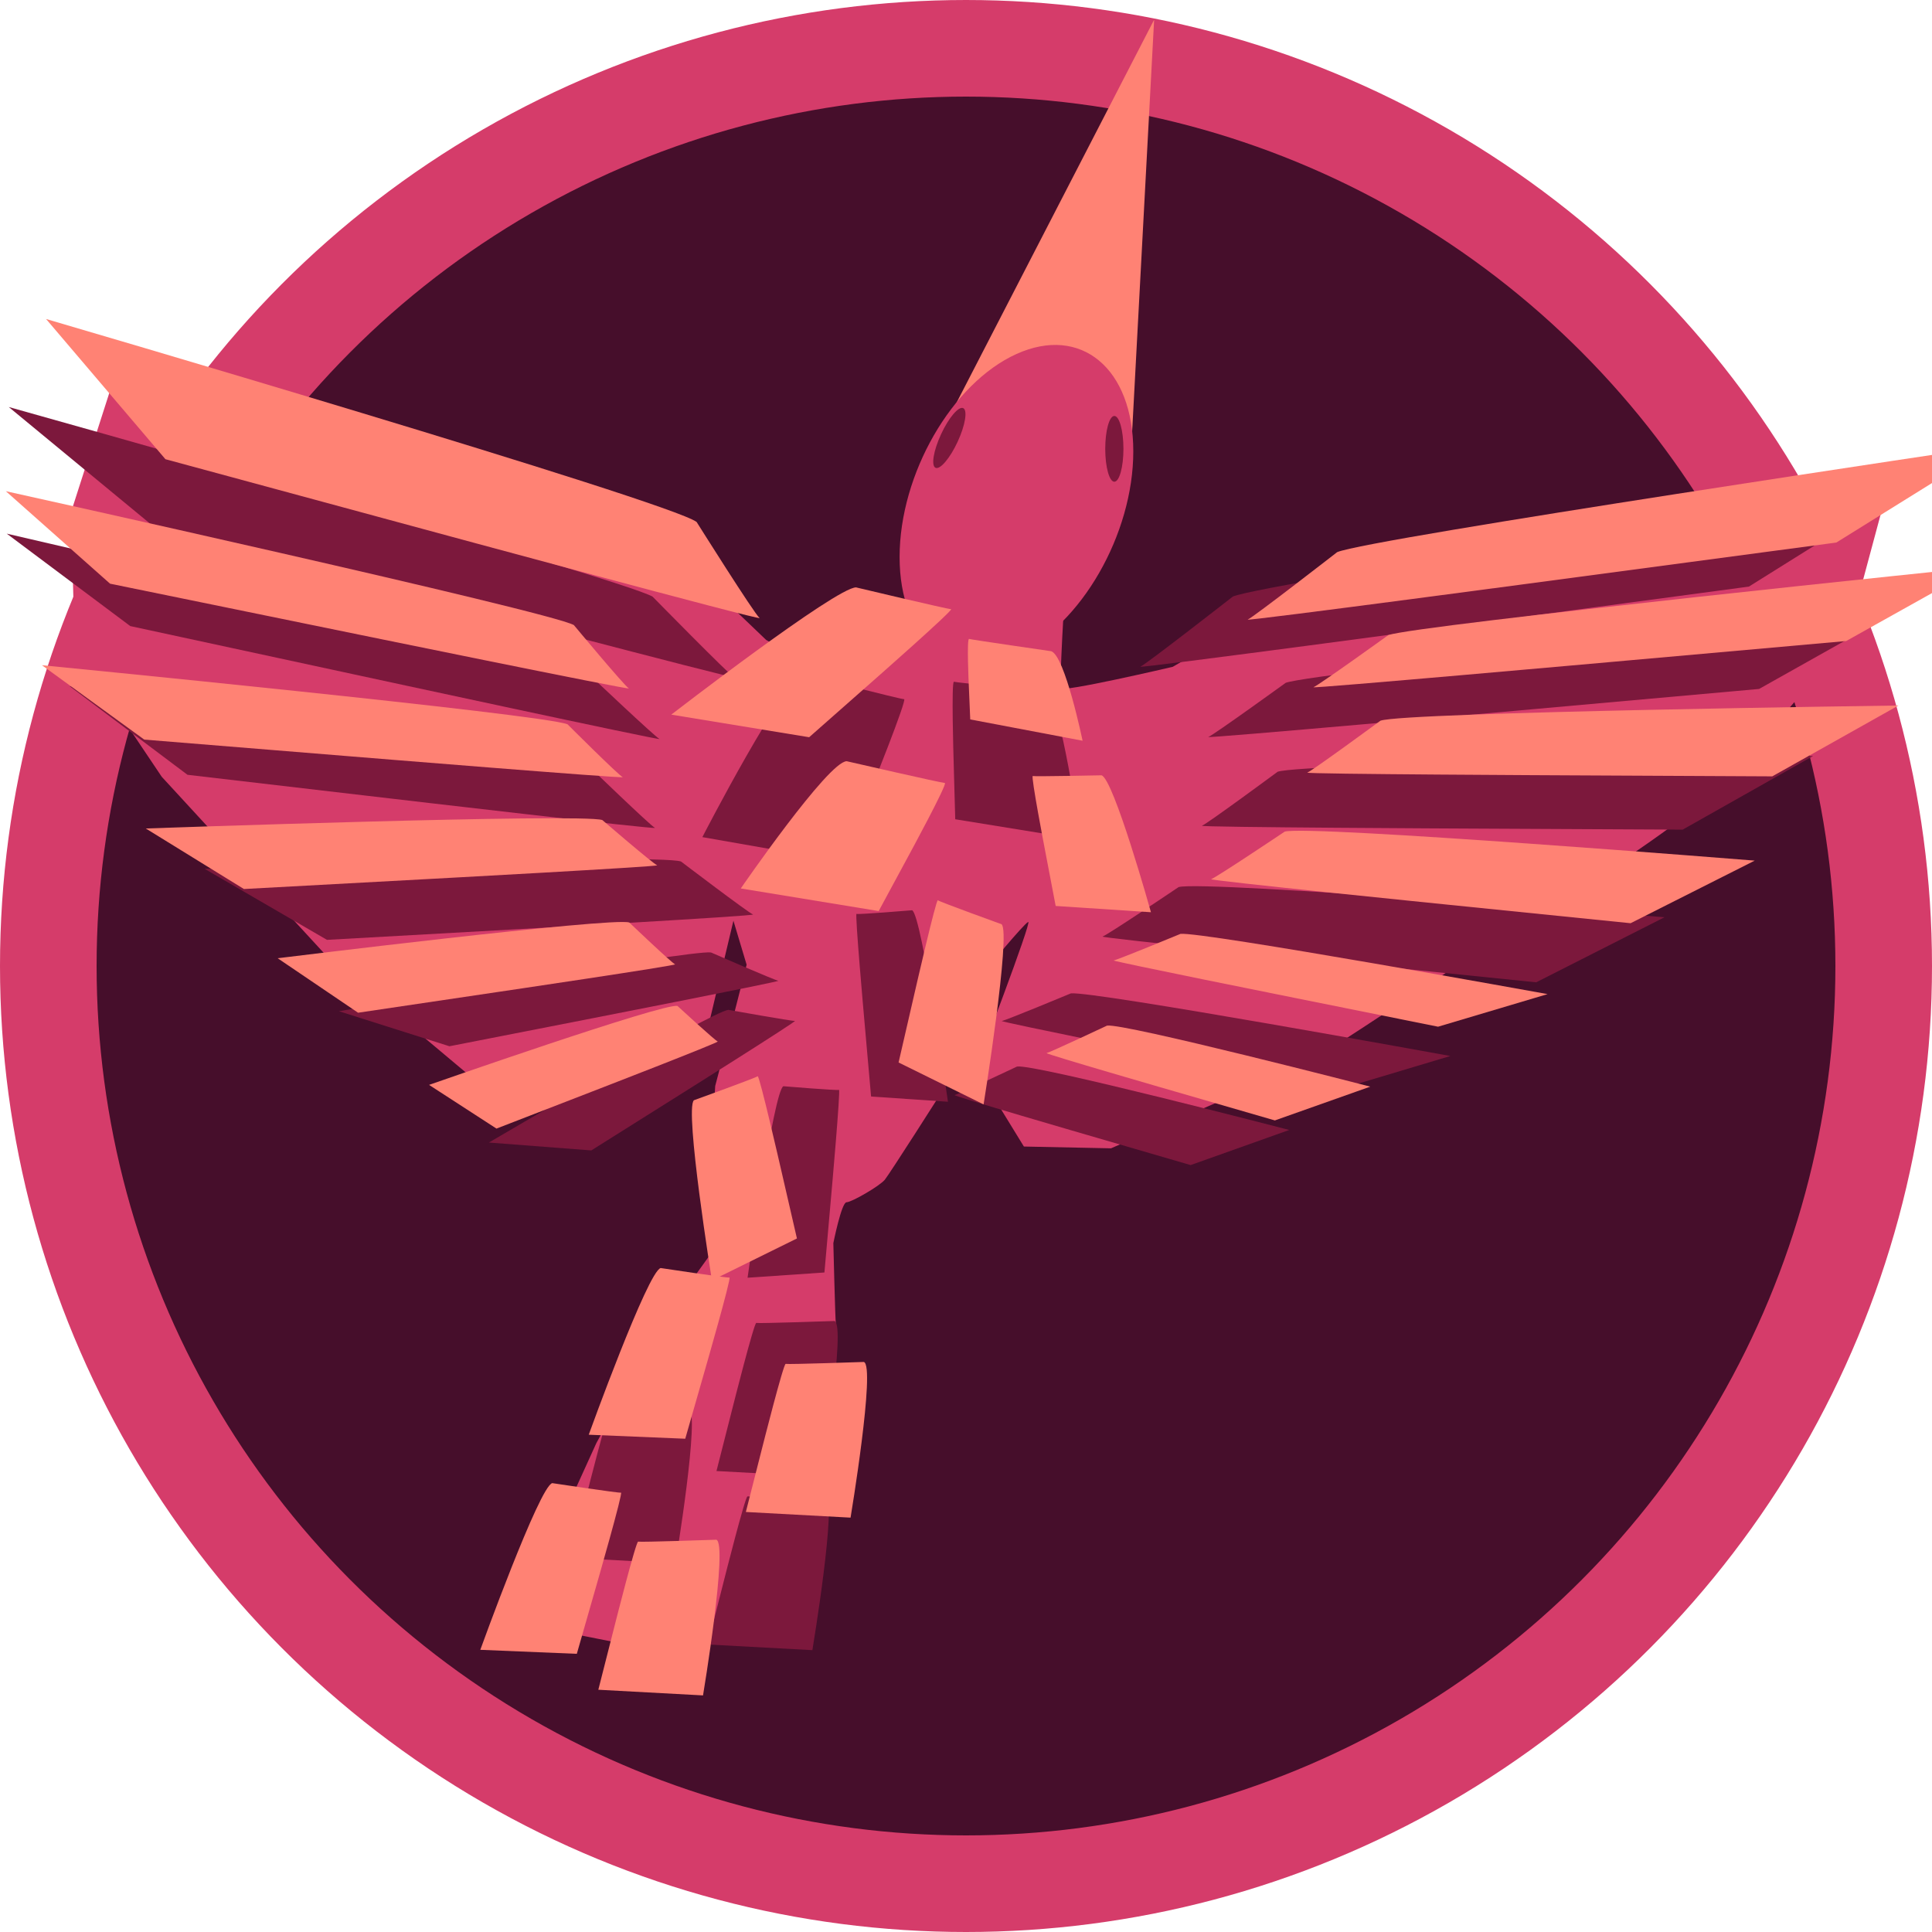 <?xml version="1.0" encoding="UTF-8" standalone="no"?>
<!-- Created with Inkscape (http://www.inkscape.org/) -->

<svg
   width="200mm"
   height="200mm"
   viewBox="0 0 200 200"
   version="1.1"
   id="svg1"
   inkscape:version="1.4.2 (f4327f4, 2025-05-13)"
   sodipodi:docname="przycisk wysylania wiadomosci.svg"
   xml:space="preserve"
   xmlns:inkscape="http://www.inkscape.org/namespaces/inkscape"
   xmlns:sodipodi="http://sodipodi.sourceforge.net/DTD/sodipodi-0.dtd"
   xmlns="http://www.w3.org/2000/svg"
   xmlns:svg="http://www.w3.org/2000/svg"><sodipodi:namedview
     id="namedview1"
     pagecolor="#ffffff"
     bordercolor="#000000"
     borderopacity="0.25"
     inkscape:showpageshadow="2"
     inkscape:pageopacity="0.0"
     inkscape:pagecheckerboard="0"
     inkscape:deskcolor="#d1d1d1"
     inkscape:document-units="mm"
     inkscape:zoom="0.71891836"
     inkscape:cx="656.54186"
     inkscape:cy="323.40251"
     inkscape:window-width="1920"
     inkscape:window-height="1009"
     inkscape:window-x="-8"
     inkscape:window-y="-8"
     inkscape:window-maximized="1"
     inkscape:current-layer="layer1" /><defs
     id="defs1" /><g
     inkscape:label="Warstwa 1"
     inkscape:groupmode="layer"
     id="layer1"><circle
       style="fill:#460e2b;fill-opacity:1;stroke:#d53c6a;stroke-width:10;stroke-dasharray:none;stroke-opacity:1"
       id="path1"
       cx="100"
       cy="100"
       r="95" /><path
       style="fill:#ff8274;fill-opacity:1;stroke:#d53c6a;stroke-width:0;stroke-dasharray:none;stroke-opacity:1"
       d="m 96.005,47.532 23.47,-45.489 -2.574,48.225 -9.27,4.929 c 0,0 -6.679,0.631 -7.322,-0.129 -4.82,-5.697 -4.303,-7.536 -4.303,-7.536 z"
       id="path2"
       sodipodi:nodetypes="ccccsc" /><path
       style="fill:#d53c6a;fill-opacity:1;stroke:#7c183c;stroke-width:0;stroke-linecap:round;stroke-linejoin:round;stroke-dasharray:none"
       d="M 116.665,62.197 132.491,79.126"
       id="path4" /><path
       style="opacity:1;fill:#d53c6a;fill-opacity:1;stroke:#7c183c;stroke-width:0;stroke-linecap:round;stroke-linejoin:round;stroke-dasharray:none"
       d="m 87.83,71.175 6.441,-7.742 c 0,0 3.513,-9.303 3.904,-9.889 0.39,-0.586 3.904,-10.214 3.904,-10.214 l 11.841,0.716 c 0,0 -3.188,16.655 -3.513,16.98 -0.325,0.325 -0.651,9.694 -0.651,10.214 0,0.52 11.646,-2.212 11.646,-2.212 l 19.739,-11.431 54.652,-8.465 -4.6,17.113 c 0,0 -11.593,14.169 -16.745,18.217 -5.152,4.048 -18.217,12.329 -20.61,13.617 -2.392,1.288 -16.561,11.041 -18.954,12.145 -2.392,1.104 -19.874,8.649 -19.874,8.649 l -9.017,-0.184 -4.968,-8.097 c 0,0 5.868,-15.346 5.412,-15.151 -0.455,0.195 -4.359,4.944 -4.619,5.205 -0.26,0.26 -3.773,11.515 -4.099,12.036 -0.325,0.52 -5.595,8.783 -6.116,9.434 -0.52,0.651 -3.448,2.342 -3.969,2.342 -0.52,0 -1.366,4.229 -1.366,4.229 0,0 0.195,8.067 0.26,8.328 0.065,0.26 -0.846,10.019 -1.106,10.344 -0.26,0.325 -3.513,18.802 -3.253,18.412 0.26,-0.39 -5.27,3.838 -5.27,3.838 0,0 -4.489,0.781 -5.075,0.781 -0.586,0 -2.732,0 -2.732,0 l -1.366,-2.732 -3.383,2.472 -5.595,-1.106 -3.773,-3.643 -0.065,-0.976 6.831,-15.029 7.157,-13.077 6.181,-8.588 0.976,-3.188 -1.431,-2.212 -0.911,-4.294 0.325,-5.595 1.692,-6.441 1.561,-6.116 -1.366,-4.554 -3.838,16.135 -9.108,5.205 L 49.684,112.249 33.675,98.816 16.745,80.414 7.729,66.981 7.361,52.996 12.145,38.091 27.602,45.452 46.004,50.052 61.645,54.1 H 66.613 L 79.31,66.245 Z"
       id="path24" /><ellipse
       style="opacity:1;fill:#d53c6a;fill-opacity:1;stroke:#7c183c;stroke-width:0;stroke-linecap:round;stroke-linejoin:round;stroke-dasharray:none"
       id="path25"
       cx="115.502"
       cy="99.782"
       rx="13.278"
       ry="15.549"
       transform="matrix(0.911,-0.412,0,1,0,0)" /><path
       style="fill:#7c183c;fill-opacity:1;stroke:#d53c6a;stroke-width:0;stroke-dasharray:none;stroke-opacity:1"
       d="M 67.559,61.767 C 64.427,59.919 0.907,42.134 0.907,42.134 L 15.792,54.418 41.978,61.317 c 0,0 34.558,9.118 33.998,8.788 -0.559,-0.33 -8.417,-8.337 -8.417,-8.337 z"
       id="path48" /><path
       style="fill:#7c183c;fill-opacity:1;stroke:#d53c6a;stroke-width:0;stroke-dasharray:none;stroke-opacity:1"
       d="M 61.164,69.983 C 58.407,68.555 0.7,55.244 0.7,55.244 L 13.486,64.812 37.314,69.955 c 0,0 31.446,6.798 30.954,6.543 -0.492,-0.255 -7.104,-6.516 -7.104,-6.516 z"
       id="path49" /><path
       style="fill:#7c183c;fill-opacity:1;stroke:#d53c6a;stroke-width:0;stroke-dasharray:none;stroke-opacity:1"
       d="M 60.863,79.222 C 58.316,77.977 7.214,71.039 7.214,71.039 l 12.194,9.167 21.055,2.458 c 0,0 27.787,3.256 27.333,3.034 -0.455,-0.222 -6.933,-6.476 -6.933,-6.476 z"
       id="path50" /><path
       style="fill:#7c183c;fill-opacity:1;stroke:#d53c6a;stroke-width:0;stroke-dasharray:none;stroke-opacity:1"
       d="m 70.498,89.182 c -2.511,-0.846 -49.314,0.76 -49.314,0.76 l 12.665,7.352 19.204,-1.074 c 0,0 25.347,-1.405 24.898,-1.556 -0.448,-0.151 -7.453,-5.482 -7.453,-5.482 z"
       id="path51" /><path
       style="fill:#7c183c;fill-opacity:1;stroke:#d53c6a;stroke-width:0;stroke-dasharray:none;stroke-opacity:1"
       d="m 73.604,98.598 c -2.142,-0.298 -38.513,6.084 -38.513,6.084 l 11.432,3.626 14.839,-2.904 c 0,0 19.588,-3.824 19.206,-3.877 -0.382,-0.053 -6.963,-2.928 -6.963,-2.928 z"
       id="path52" /><path
       style="fill:#7c183c;fill-opacity:1;stroke:#d53c6a;stroke-width:0;stroke-dasharray:none;stroke-opacity:1"
       d="m 75.401,104.538 c -1.759,0.19 -24.792,13.738 -24.792,13.738 l 10.603,0.815 9.217,-5.797 c 0,0 12.173,-7.645 11.859,-7.611 -0.314,0.034 -6.888,-1.145 -6.888,-1.145 z"
       id="path53" /><path
       style="fill:#ff8274;fill-opacity:1;stroke:#d53c6a;stroke-width:0;stroke-dasharray:none;stroke-opacity:1"
       d="M 72.113,54.035 C 69.263,51.896 4.768,33.022 4.768,33.022 L 17.125,47.537 43.859,54.779 c 0,0 35.278,9.575 34.769,9.193 -0.509,-0.382 -6.515,-9.938 -6.515,-9.938 z"
       id="path8" /><path
       style="fill:#ff8274;fill-opacity:1;stroke:#d53c6a;stroke-width:0;stroke-dasharray:none;stroke-opacity:1"
       d="M 59.408,64.708 C 56.919,63.297 0.604,50.848 0.604,50.848 l 10.789,9.574 23.344,4.777 c 0,0 30.804,6.316 30.359,6.064 -0.444,-0.252 -5.689,-6.555 -5.689,-6.555 z"
       id="path26" /><path
       style="fill:#ff8274;fill-opacity:1;stroke:#d53c6a;stroke-width:0;stroke-dasharray:none;stroke-opacity:1"
       d="M 58.753,74.981 C 56.379,73.951 4.343,68.863 4.343,68.863 l 10.589,7.699 21.537,1.751 c 0,0 28.42,2.321 27.996,2.137 -0.424,-0.184 -5.713,-5.469 -5.713,-5.469 z"
       id="path27" /><path
       style="fill:#ff8274;fill-opacity:1;stroke:#d53c6a;stroke-width:0;stroke-dasharray:none;stroke-opacity:1"
       d="m 62.354,84.891 c -2.175,-0.716 -47.263,0.873 -47.263,0.873 l 10.16,6.267 18.609,-1.009 c 0,0 24.558,-1.321 24.17,-1.449 -0.388,-0.128 -5.676,-4.682 -5.676,-4.682 z"
       id="path28" /><path
       style="fill:#ff8274;fill-opacity:1;stroke:#d53c6a;stroke-width:0;stroke-dasharray:none;stroke-opacity:1"
       d="M 65.143,95.498 C 63.41,94.914 28.744,99.197 28.744,99.197 l 8.324,5.64 14.28,-2.12 c 0,0 18.847,-2.787 18.537,-2.891 -0.31,-0.104 -4.741,-4.328 -4.741,-4.328 z"
       id="path29" /><path
       style="fill:#ff8274;fill-opacity:1;stroke:#d53c6a;stroke-width:0;stroke-dasharray:none;stroke-opacity:1"
       d="m 70.135,104.137 c -1.353,-0.36 -25.719,8.17 -25.719,8.17 l 6.979,4.524 9.977,-3.864 c 0,0 13.169,-5.089 12.927,-5.153 -0.242,-0.064 -4.164,-3.676 -4.164,-3.676 z"
       id="path30" /><path
       style="fill:#7c183c;fill-opacity:1;stroke:#d53c6a;stroke-width:0;stroke-dasharray:none;stroke-opacity:1"
       d="m 127.625,61.754 c 3.406,-1.456 70.039,-11.423 70.039,-11.423 l -16.618,10.393 -27.415,3.679 c 0,0 -36.183,4.869 -35.575,4.609 0.608,-0.26 9.569,-7.258 9.569,-7.258 z"
       id="path42" /><path
       style="fill:#7c183c;fill-opacity:1;stroke:#d53c6a;stroke-width:0;stroke-dasharray:none;stroke-opacity:1"
       d="m 133.096,70.684 c 2.974,-1.084 63.157,-7.314 63.157,-7.314 L 182.1,71.32 157.293,73.542 c 0,0 -32.739,2.943 -32.208,2.75 0.531,-0.194 8.012,-5.608 8.012,-5.608 z"
       id="path43" /><path
       style="fill:#7c183c;fill-opacity:1;stroke:#d53c6a;stroke-width:0;stroke-dasharray:none;stroke-opacity:1"
       d="m 132.26,79.891 c 2.737,-0.927 55.433,-1.631 55.433,-1.631 l -13.503,7.624 -21.662,-0.108 c 0,0 -28.59,-0.13 -28.101,-0.296 0.489,-0.166 7.834,-5.589 7.834,-5.589 z"
       id="path44" /><path
       style="fill:#7c183c;fill-opacity:1;stroke:#d53c6a;stroke-width:0;stroke-dasharray:none;stroke-opacity:1"
       d="m 122.013,91.829 c 2.605,-0.725 50.299,3.123 50.299,3.123 l -13.288,6.737 -19.549,-1.993 c 0,0 -25.803,-2.618 -25.338,-2.748 0.465,-0.129 7.876,-5.119 7.876,-5.119 z"
       id="path45" /><path
       style="fill:#7c183c;fill-opacity:1;stroke:#d53c6a;stroke-width:0;stroke-dasharray:none;stroke-opacity:1"
       d="m 110.851,102.835 c 2.192,-0.276 39.291,6.482 39.291,6.482 l -11.72,3.508 -15.132,-3.057 c 0,0 -19.976,-4.026 -19.584,-4.076 0.391,-0.049 7.146,-2.856 7.146,-2.856 z"
       id="path46" /><path
       style="fill:#7c183c;fill-opacity:1;stroke:#d53c6a;stroke-width:0;stroke-dasharray:none;stroke-opacity:1"
       d="m 105.29,110.407 c 1.784,-0.289 28.176,6.566 28.176,6.566 l -10.213,3.636 -10.665,-3.106 c 0,0 -14.082,-4.09 -13.764,-4.142 0.319,-0.052 6.465,-2.955 6.465,-2.955 z"
       id="path47" /><path
       style="fill:#ff8274;fill-opacity:1;stroke:#d53c6a;stroke-width:0;stroke-dasharray:none;stroke-opacity:1"
       d="m 138.427,57.156 c 3.294,-1.401 67.745,-10.989 67.745,-10.989 l -16.074,9.997 -26.518,3.539 c 0,0 -34.998,4.684 -34.41,4.434 0.588,-0.25 9.256,-6.982 9.256,-6.982 z"
       id="path31" /><path
       style="fill:#ff8274;fill-opacity:1;stroke:#d53c6a;stroke-width:0;stroke-dasharray:none;stroke-opacity:1"
       d="m 143.718,65.746 c 2.876,-1.043 61.089,-7.036 61.089,-7.036 L 191.118,66.358 167.123,68.496 c 0,0 -31.667,2.831 -31.154,2.645 0.514,-0.186 7.749,-5.395 7.749,-5.395 z"
       id="path32" /><path
       style="fill:#ff8274;fill-opacity:1;stroke:#d53c6a;stroke-width:0;stroke-dasharray:none;stroke-opacity:1"
       d="m 142.909,74.603 c 2.647,-0.892 53.618,-1.569 53.618,-1.569 l -13.061,7.334 -20.953,-0.104 c 0,0 -27.654,-0.125 -27.181,-0.285 0.473,-0.159 7.577,-5.377 7.577,-5.377 z"
       id="path33" /><path
       style="fill:#ff8274;fill-opacity:1;stroke:#d53c6a;stroke-width:0;stroke-dasharray:none;stroke-opacity:1"
       d="m 132.998,86.087 c 2.519,-0.697 48.652,3.004 48.652,3.004 l -12.852,6.48 -18.909,-1.918 c 0,0 -24.958,-2.519 -24.508,-2.643 0.45,-0.124 7.618,-4.924 7.618,-4.924 z"
       id="path34" /><path
       style="fill:#ff8274;fill-opacity:1;stroke:#d53c6a;stroke-width:0;stroke-dasharray:none;stroke-opacity:1"
       d="m 122.201,96.675 c 2.12,-0.266 38.004,6.235 38.004,6.235 l -11.337,3.374 -14.637,-2.941 c 0,0 -19.321,-3.873 -18.943,-3.921 0.379,-0.047 6.912,-2.747 6.912,-2.747 z"
       id="path35" /><path
       style="fill:#ff8274;fill-opacity:1;stroke:#d53c6a;stroke-width:0;stroke-dasharray:none;stroke-opacity:1"
       d="m 114.598,106.172 c 1.725,-0.278 27.254,6.316 27.254,6.316 l -9.878,3.498 -10.316,-2.988 c 0,0 -13.621,-3.935 -13.313,-3.984 0.308,-0.05 6.254,-2.842 6.254,-2.842 z"
       id="path36" /><path
       style="fill:#7c183c;fill-opacity:1;stroke:#d53c6a;stroke-width:0;stroke-dasharray:none;stroke-opacity:1"
       d="m 83.262,69.835 c -1.918,0.053 -10.554,16.823 -10.554,16.823 l 14.488,2.54 2.896,-7.258 c 0,0 3.842,-9.569 3.5,-9.559 -0.342,0.009 -10.329,-2.545 -10.329,-2.545 z"
       id="path20" /><path
       style="fill:#ff8274;fill-opacity:1;stroke:#d53c6a;stroke-width:0;stroke-dasharray:none;stroke-opacity:1"
       d="m 88.618,60.806 c -2.071,0 -19.129,13.172 -19.129,13.172 l 14.274,2.34 6.484,-5.719 c 0,0 8.574,-7.539 8.204,-7.539 -0.37,0 -9.833,-2.253 -9.833,-2.253 z"
       id="path6" /><path
       style="fill:#ff8274;fill-opacity:1;stroke:#d53c6a;stroke-width:0;stroke-dasharray:none;stroke-opacity:1"
       d="m 87.653,78.801 c -1.902,0 -10.968,13.172 -10.968,13.172 l 14.276,2.34 3.09,-5.719 c 0,0 4.097,-7.539 3.758,-7.539 -0.34,0 -10.155,-2.253 -10.155,-2.253 z"
       id="path11" /><path
       style="fill:#7c183c;fill-opacity:1;stroke:#d53c6a;stroke-width:0;stroke-dasharray:none;stroke-opacity:1"
       d="m 108.205,71.528 c 1.592,0.566 3.62,15.381 3.62,15.381 l -12.939,-2.1 -0.171,-6.18 c 0,0 -0.247,-8.154 0.038,-8.053 0.284,0.101 9.453,0.953 9.453,0.953 z"
       id="path54" /><path
       style="fill:#ff8274;fill-opacity:1;stroke:#d53c6a;stroke-width:0;stroke-dasharray:none;stroke-opacity:1"
       d="m 114.027,80.258 c 1.263,0.371 5.119,14.175 5.119,14.175 l -9.863,-0.648 -1.112,-5.828 c 0,0 -1.482,-7.688 -1.257,-7.621 0.225,0.066 7.113,-0.077 7.113,-0.077 z"
       id="path55" /><path
       style="fill:#ff8274;fill-opacity:1;stroke:#d53c6a;stroke-width:0;stroke-dasharray:none;stroke-opacity:1"
       d="m 108.815,67.411 c 1.431,0.451 3.253,9.269 3.253,9.269 l -11.629,-2.205 -0.154,-3.627 c 0,0 -0.222,-4.787 0.034,-4.707 0.256,0.081 8.496,1.271 8.496,1.271 z"
       id="path56" /><path
       style="fill:#7c183c;fill-opacity:1;stroke:#d53c6a;stroke-width:0;stroke-dasharray:none;stroke-opacity:1"
       d="m 94.422,94.229 c 1.01,0.476 3.708,19.824 3.708,19.824 l -7.957,-0.543 -0.722,-8.189 c 0,0 -0.965,-10.8 -0.784,-10.715 0.18,0.085 5.755,-0.377 5.755,-0.377 z"
       id="path21" /><path
       style="fill:#ff8274;fill-opacity:1;stroke:#d53c6a;stroke-width:0;stroke-dasharray:none;stroke-opacity:1"
       d="m 103.686,95.68 c 0.993,0.897 -1.864,18.647 -1.864,18.647 l -8.801,-4.339 1.683,-7.308 c 0,0 2.205,-9.645 2.383,-9.484 0.177,0.16 6.6,2.484 6.6,2.484 z"
       id="path12" /><path
       style="fill:#7c183c;fill-opacity:1;stroke:#d53c6a;stroke-width:0;stroke-dasharray:none;stroke-opacity:1"
       d="m 81.096,112.446 c -1.01,0.476 -3.708,19.824 -3.708,19.824 l 7.957,-0.543 0.722,-8.189 c 0,0 0.965,-10.8 0.784,-10.715 -0.18,0.085 -5.755,-0.377 -5.755,-0.377 z"
       id="path57" /><path
       style="fill:#ff8274;fill-opacity:1;stroke:#d53c6a;stroke-width:0;stroke-dasharray:none;stroke-opacity:1"
       d="m 71.833,113.898 c -0.993,0.897 1.864,18.647 1.864,18.647 l 8.801,-4.339 -1.683,-7.308 c 0,0 -2.205,-9.645 -2.383,-9.484 -0.177,0.16 -6.6,2.484 -6.6,2.484 z"
       id="path58" /><path
       style="fill:#7c183c;fill-opacity:1;stroke:#d53c6a;stroke-width:0;stroke-dasharray:none;stroke-opacity:1"
       d="m 71.29,145.728 c 1.242,0.404 -1.376,16.117 -1.376,16.117 l -10.839,-0.587 1.69,-6.642 c 0,0 2.211,-8.761 2.433,-8.689 0.222,0.072 8.092,-0.199 8.092,-0.199 z"
       id="path62" /><path
       style="fill:#7c183c;fill-opacity:1;stroke:#d53c6a;stroke-width:0;stroke-dasharray:none;stroke-opacity:1"
       d="m 86.384,136.75 c 1.242,0.404 -1.376,16.117 -1.376,16.117 l -10.839,-0.587 1.69,-6.642 c 0,0 2.211,-8.761 2.433,-8.689 0.222,0.072 8.092,-0.199 8.092,-0.199 z"
       id="path63" /><path
       style="fill:#ff8274;fill-opacity:1;stroke:#d53c6a;stroke-width:0;stroke-dasharray:none;stroke-opacity:1"
       d="m 68.395,131.267 c -1.326,0.311 -7.449,17.255 -7.449,17.255 l 9.991,0.415 2.068,-7.219 c 0,0 2.743,-9.52 2.506,-9.465 -0.237,0.056 -7.116,-0.986 -7.116,-0.986 z"
       id="path10" /><path
       style="fill:#ff8274;fill-opacity:1;stroke:#d53c6a;stroke-width:0;stroke-dasharray:none;stroke-opacity:1"
       d="m 57.17,153.533 c -1.326,0.311 -7.449,17.255 -7.449,17.255 l 9.991,0.415 2.068,-7.219 c 0,0 2.743,-9.52 2.506,-9.465 -0.237,0.056 -7.116,-0.986 -7.116,-0.986 z"
       id="path59" /><path
       style="fill:#7c183c;fill-opacity:1;stroke:#d53c6a;stroke-width:0;stroke-dasharray:none;stroke-opacity:1"
       d="m 85.473,154.706 c 1.242,0.404 -1.376,16.117 -1.376,16.117 l -10.839,-0.587 1.69,-6.642 c 0,0 2.211,-8.761 2.433,-8.689 0.222,0.072 8.092,-0.199 8.092,-0.199 z"
       id="path64" /><path
       style="fill:#ff8274;fill-opacity:1;stroke:#d53c6a;stroke-width:0;stroke-dasharray:none;stroke-opacity:1"
       d="m 89.426,140.989 c 1.242,0.404 -1.376,16.117 -1.376,16.117 l -10.839,-0.587 1.69,-6.642 c 0,0 2.211,-8.761 2.433,-8.689 0.222,0.072 8.092,-0.199 8.092,-0.199 z"
       id="path60" /><path
       style="fill:#ff8274;fill-opacity:1;stroke:#d53c6a;stroke-width:0;stroke-dasharray:none;stroke-opacity:1"
       d="m 74.153,159.391 c 1.242,0.404 -1.376,16.117 -1.376,16.117 l -10.839,-0.587 1.69,-6.642 c 0,0 2.211,-8.761 2.433,-8.689 0.222,0.072 8.092,-0.199 8.092,-0.199 z"
       id="path61" /><ellipse
       style="opacity:1;fill:#7c183c;fill-opacity:1;stroke:#7c183c;stroke-width:0;stroke-linecap:round;stroke-linejoin:round;stroke-dasharray:none"
       id="path65"
       cx="115.356"
       cy="46.464"
       rx="0.942"
       ry="3.404" /><ellipse
       style="opacity:1;fill:#7c183c;fill-opacity:1;stroke:#7c183c;stroke-width:0;stroke-linecap:round;stroke-linejoin:round;stroke-dasharray:none"
       id="ellipse65"
       cx="108.231"
       cy="-0.226"
       rx="0.942"
       ry="3.404"
       transform="rotate(24.885)" /></g></svg>
